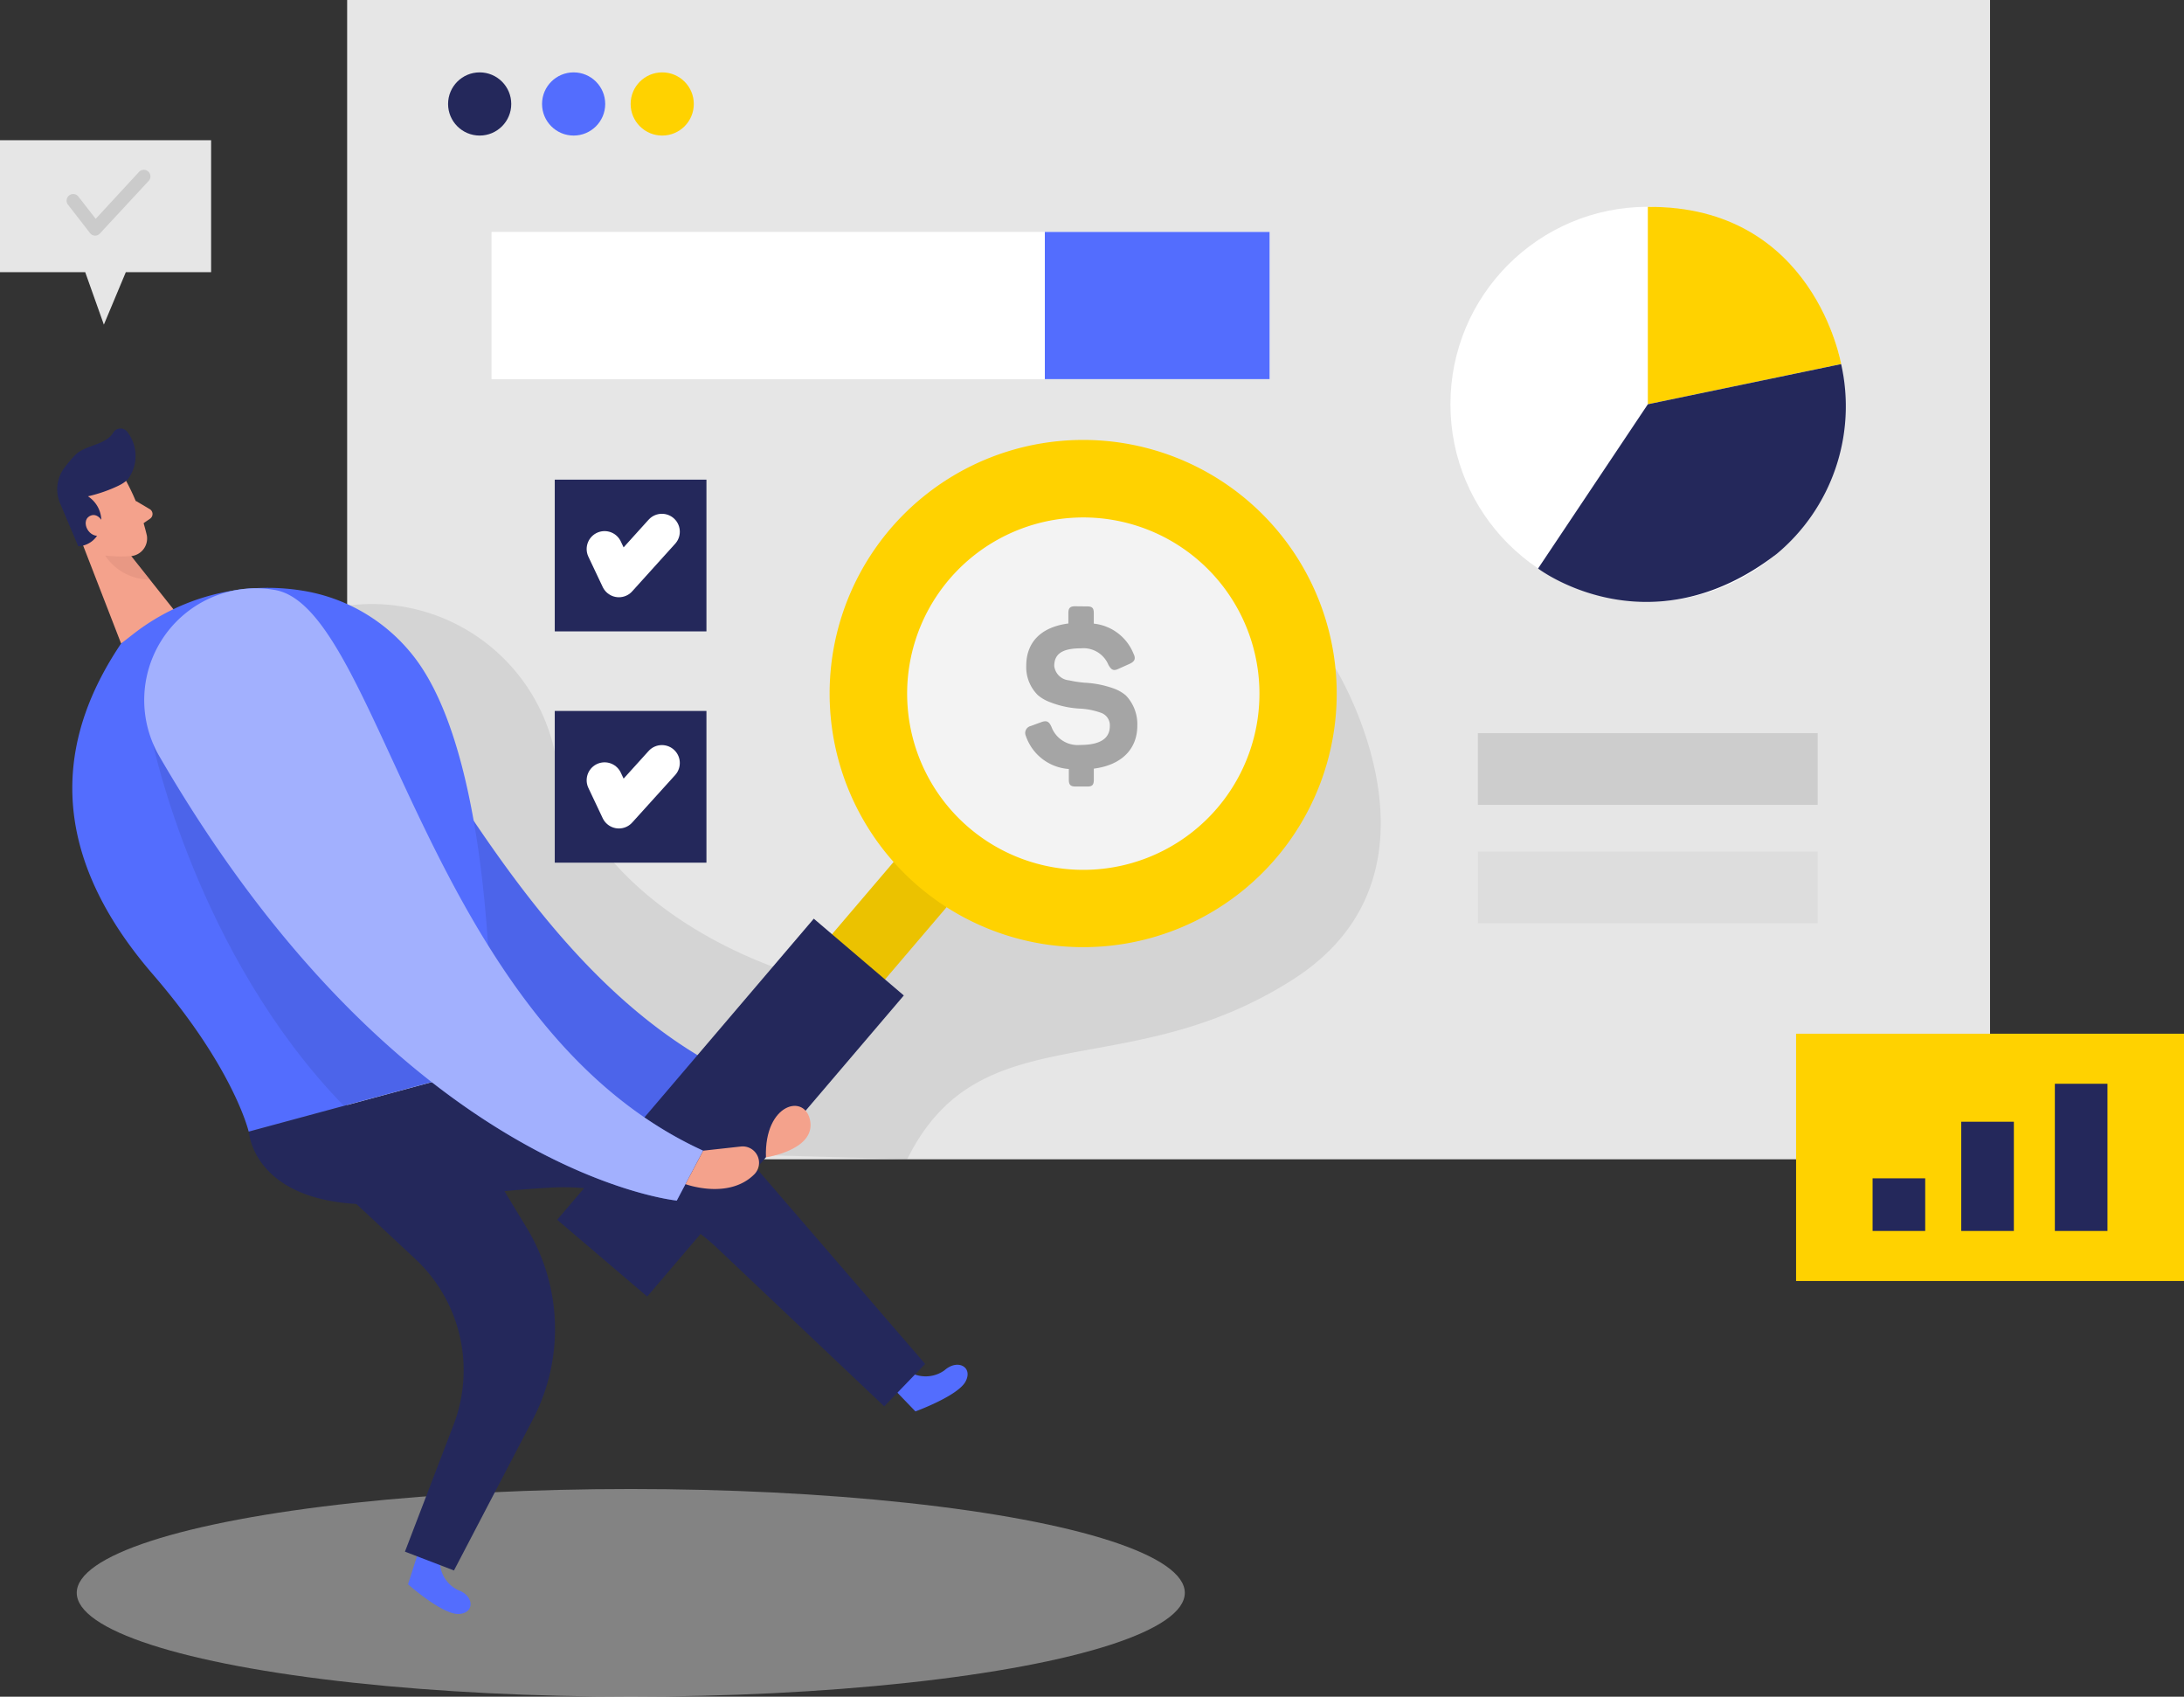 <svg xmlns="http://www.w3.org/2000/svg" width="121.911" height="94.683" viewBox="0 0 121.911 94.683"><rect x="0" y="0" width="121.911" height="94.683" fill="#333333" stroke="none"/><defs><style>.a,.b{fill:#e6e6e6;}.a{opacity:0.45;}.c{opacity:0.08;}.d{fill:#24285b;}.e{fill:#536dfe;}.f{fill:#ffd200;}.g,.j,.k{fill:#fff;}.g{opacity:0.53;}.h{fill:#f4a28c;}.i{fill:#ce8172;opacity:0.31;}.j{opacity:0.46;}.l,.m,.o{fill:#a5a5a5;}.l{opacity:0.39;}.m{opacity:0.13;}.n{fill:none;stroke:#fff;stroke-linecap:round;stroke-linejoin:round;stroke-width:2px;}.p{opacity:0.12;}</style></defs><ellipse class="a" cx="30.926" cy="5.794" rx="30.926" ry="5.794" transform="translate(4.284 83.094)"/><rect class="b" width="91.706" height="64.694" transform="translate(19.378)"/><path class="c" d="M140.975,125.727s7.02,11.328-2.328,17.339-17.5,1.819-21.574,10.058l-16.257-.469L85.81,122.233a10.448,10.448,0,0,1,11.62,8.307c2.516,9.717,14.269,12.526,14.269,12.526l7.938-6.091,6.928,2.22,7.794-2.22,4.821-7.076Z" transform="translate(-66.432 -88.434)"/><circle class="d" cx="1.763" cy="1.763" r="1.763" transform="translate(25.012 4.039)"/><circle class="e" cx="1.763" cy="1.763" r="1.763" transform="translate(30.257 4.039)"/><circle class="f" cx="1.763" cy="1.763" r="1.763" transform="translate(35.202 4.039)"/><path class="e" d="M96.067,254.937a1.792,1.792,0,0,0,1.018,1.471c.922.329.918,1.318,0,1.33s-2.8-1.655-2.8-1.655l.541-1.7Z" transform="translate(-71.508 -167.671)"/><path class="e" d="M162.96,228.55a1.8,1.8,0,0,0,1.779-.188c.729-.649,1.6-.184,1.174.625s-2.8,1.671-2.8,1.671l-1.238-1.286Z" transform="translate(-112.014 -151.895)"/><path class="d" d="M72.12,190.118s.268,5.161,9.757,3.847c2.917-.4,5.261-.621,7.109-.725a12.522,12.522,0,0,1,9.328,3.426l9.272,8.783,2.284-2.368-9.885-11.46a14.145,14.145,0,0,0-9.841-4.885l-4.5-.276Z" transform="translate(-58.228 -126.967)"/><path class="d" d="M79.41,194.754l6.363,5.934a8.5,8.5,0,0,1,2.136,9.272L85.2,217.026l2.737,1.05,4.408-8.439A10.887,10.887,0,0,0,92,198.962l-4.067-6.712Z" transform="translate(-62.596 -130.437)"/><path class="e" d="M63.119,131.91a6.233,6.233,0,0,1,4.72-10.09h.369c5.979.164,11.809,22.84,28.049,27.649l-1.074,2.961S79.744,153.107,63.119,131.91Z" transform="translate(-52.031 -88.229)"/><path class="c" d="M63.119,131.91a6.233,6.233,0,0,1,4.72-10.09h.369c5.979.164,11.809,22.84,28.049,27.649l-1.074,2.961S79.744,153.107,63.119,131.91Z" transform="translate(-52.031 -88.229)"/><circle class="g" cx="10.755" cy="10.755" r="10.755" transform="translate(49.359 28.326)"/><rect class="f" width="27.729" height="3.887" transform="translate(33.062 67.83) rotate(-49.55)"/><rect class="c" width="27.729" height="3.887" transform="translate(33.062 67.83) rotate(-49.55)"/><rect class="d" width="6.604" height="22.079" transform="translate(45.426 51.267) rotate(40.45)"/><path class="f" d="M158,124.185a14.153,14.153,0,1,1,19.951-1.6A14.153,14.153,0,0,1,158,124.185Zm15.563-18.252a9.833,9.833,0,1,0,1.1,13.864,9.833,9.833,0,0,0-1.1-13.864Z" transform="translate(-106.713 -74.706)"/><path class="h" d="M49.823,103.662a12.205,12.205,0,0,1,1.166,3.061.99.99,0,0,1-.8,1.138,2.188,2.188,0,0,1-2.224-.8l-1.254-1.366a1.767,1.767,0,0,1-.044-2.044A1.9,1.9,0,0,1,49.823,103.662Z" transform="translate(-42.791 -76.839)"/><path class="h" d="M48.49,112.57l2.336,6.027,3.226-1.527L51.059,113.3Z" transform="translate(-44.066 -82.685)"/><path class="d" d="M48.859,100.849a8.11,8.11,0,0,1-1.723.6,1.639,1.639,0,0,1,.725,1.651,1.338,1.338,0,0,1-1.266,1.138l-.986-2.332a2,2,0,0,1,.212-2.048,7.212,7.212,0,0,1,.609-.717c.549-.561,1.723-.545,2.124-1.258a.477.477,0,0,1,.8,0,2.179,2.179,0,0,1,0,2.629,1.827,1.827,0,0,1-.5.337Z" transform="translate(-42.227 -73.753)"/><path class="h" d="M50.386,110.185s-.317-.689-.8-.4-.048,1.282.705,1.066Z" transform="translate(-44.6 -80.974)"/><path class="h" d="M56.34,107.73l.8.473a.317.317,0,0,1,0,.533l-.633.433Z" transform="translate(-48.771 -79.785)"/><path class="i" d="M53.547,115.388a7.666,7.666,0,0,1-1.447-.028,3,3,0,0,0,2.5,1.342Z" transform="translate(-46.23 -84.357)"/><path class="e" d="M50.245,122.962l.629-.489a12.181,12.181,0,0,1,9.5-2.46,9.849,9.849,0,0,1,6.107,3.546c4.913,6.059,4.408,22.984,4.408,22.984L57.366,150.2s-.821-3.542-5.361-8.791C45.581,133.969,47.06,127.69,50.245,122.962Z" transform="translate(-43.485 -87.051)"/><path class="c" d="M58.74,141.47s2.436,11.777,10.663,20.248l5.506-1.491Z" transform="translate(-50.209 -100.005)"/><path class="e" d="M58.379,129.271a6.239,6.239,0,0,1,6.079-9.336l.365.056c5.9.994,8.519,24.251,23.91,31.291l-1.471,2.785S71.895,152.577,58.379,129.271Z" transform="translate(-49.484 -87.069)"/><path class="j" d="M58.379,129.271a6.239,6.239,0,0,1,6.079-9.336l.365.056c5.9.994,8.519,24.251,23.91,31.291l-1.471,2.785S71.895,152.577,58.379,129.271Z" transform="translate(-49.484 -87.069)"/><path class="h" d="M132.94,199.751s2.4.886,3.839-.545a.914.914,0,0,0-.749-1.555l-2.1.232Z" transform="translate(-94.677 -133.67)"/><path class="h" d="M144.145,194.867s2.721-.4,2.476-2S144.041,191.825,144.145,194.867Z" transform="translate(-101.39 -130.281)"/><circle class="k" cx="11.019" cy="11.019" r="11.019" transform="translate(80.963 11.54)"/><path class="f" d="M267,66.8V77.815l10.791-2.244S276.284,66.723,267,66.8Z" transform="translate(-175.018 -55.255)"/><path class="d" d="M257.837,90.934,251.71,100.1s6.175,4.7,13.332-.825a10.728,10.728,0,0,0,3.586-10.583Z" transform="translate(-165.855 -68.374)"/><rect class="l" width="18.965" height="4.003" transform="translate(82.497 40.912)"/><rect class="m" width="18.965" height="4.003" transform="translate(82.497 47.52)"/><rect class="k" width="43.437" height="8.214" transform="translate(27.436 12.943)"/><rect class="e" width="12.546" height="8.214" transform="translate(58.323 12.943)"/><rect class="f" width="21.654" height="13.8" transform="translate(100.257 57.686)"/><rect class="d" width="2.937" height="2.937" transform="translate(104.528 65.756)"/><rect class="d" width="2.937" height="6.095" transform="translate(109.477 62.598)"/><rect class="d" width="2.937" height="8.214" transform="translate(114.702 60.479)"/><rect class="d" width="8.467" height="8.467" transform="translate(30.967 26.767)"/><rect class="d" width="8.467" height="8.467" transform="translate(30.967 39.674)"/><path class="n" d="M121.67,113.006l.8,1.691,2.4-2.657" transform="translate(-87.923 -82.368)"/><path class="n" d="M121.67,145.212l.8,1.691,2.4-2.653" transform="translate(-87.923 -101.671)"/><path class="o" d="M183.733,122.434c.276,0,.361.1.361.373v.589a2.689,2.689,0,0,1,2.212,1.667c.144.289.084.445-.24.589l-.589.264c-.276.132-.4.072-.565-.216a1.507,1.507,0,0,0-1.539-.926c-1.022,0-1.487.3-1.487.986a.91.91,0,0,0,.825.8,6.724,6.724,0,0,0,.866.132,5.633,5.633,0,0,1,1.6.313,2.183,2.183,0,0,1,.709.4,2.32,2.32,0,0,1,.637,1.683c0,1.31-.878,2.2-2.428,2.4v.625c0,.276-.084.373-.361.373h-.661c-.277,0-.373-.1-.373-.373v-.605a2.737,2.737,0,0,1-2.4-1.847.4.4,0,0,1,.276-.553l.589-.216c.3-.108.433-.036.565.264a1.563,1.563,0,0,0,1.6,1.01c1.106,0,1.659-.349,1.659-1.058a.737.737,0,0,0-.517-.745,4.092,4.092,0,0,0-1.2-.228,5.286,5.286,0,0,1-1.6-.349,2.26,2.26,0,0,1-.7-.4,2.192,2.192,0,0,1-.649-1.635c0-1.3.8-2.16,2.352-2.364V122.8c0-.276.1-.373.373-.373Z" transform="translate(-123.038 -88.594)"/><path class="b" d="M37.45,57.52v7.361h4.756l1.042,2.929,1.226-2.929h4.76V57.52Z" transform="translate(-37.45 -49.694)"/><path class="p" d="M48.3,65.329h0a.365.365,0,0,1-.276-.144l-1.242-1.6a.369.369,0,0,1,.581-.453l.978,1.258,2.4-2.6a.369.369,0,1,1,.541.5l-2.709,2.921A.365.365,0,0,1,48.3,65.329Z" transform="translate(-42.999 -52.178)"/></svg>